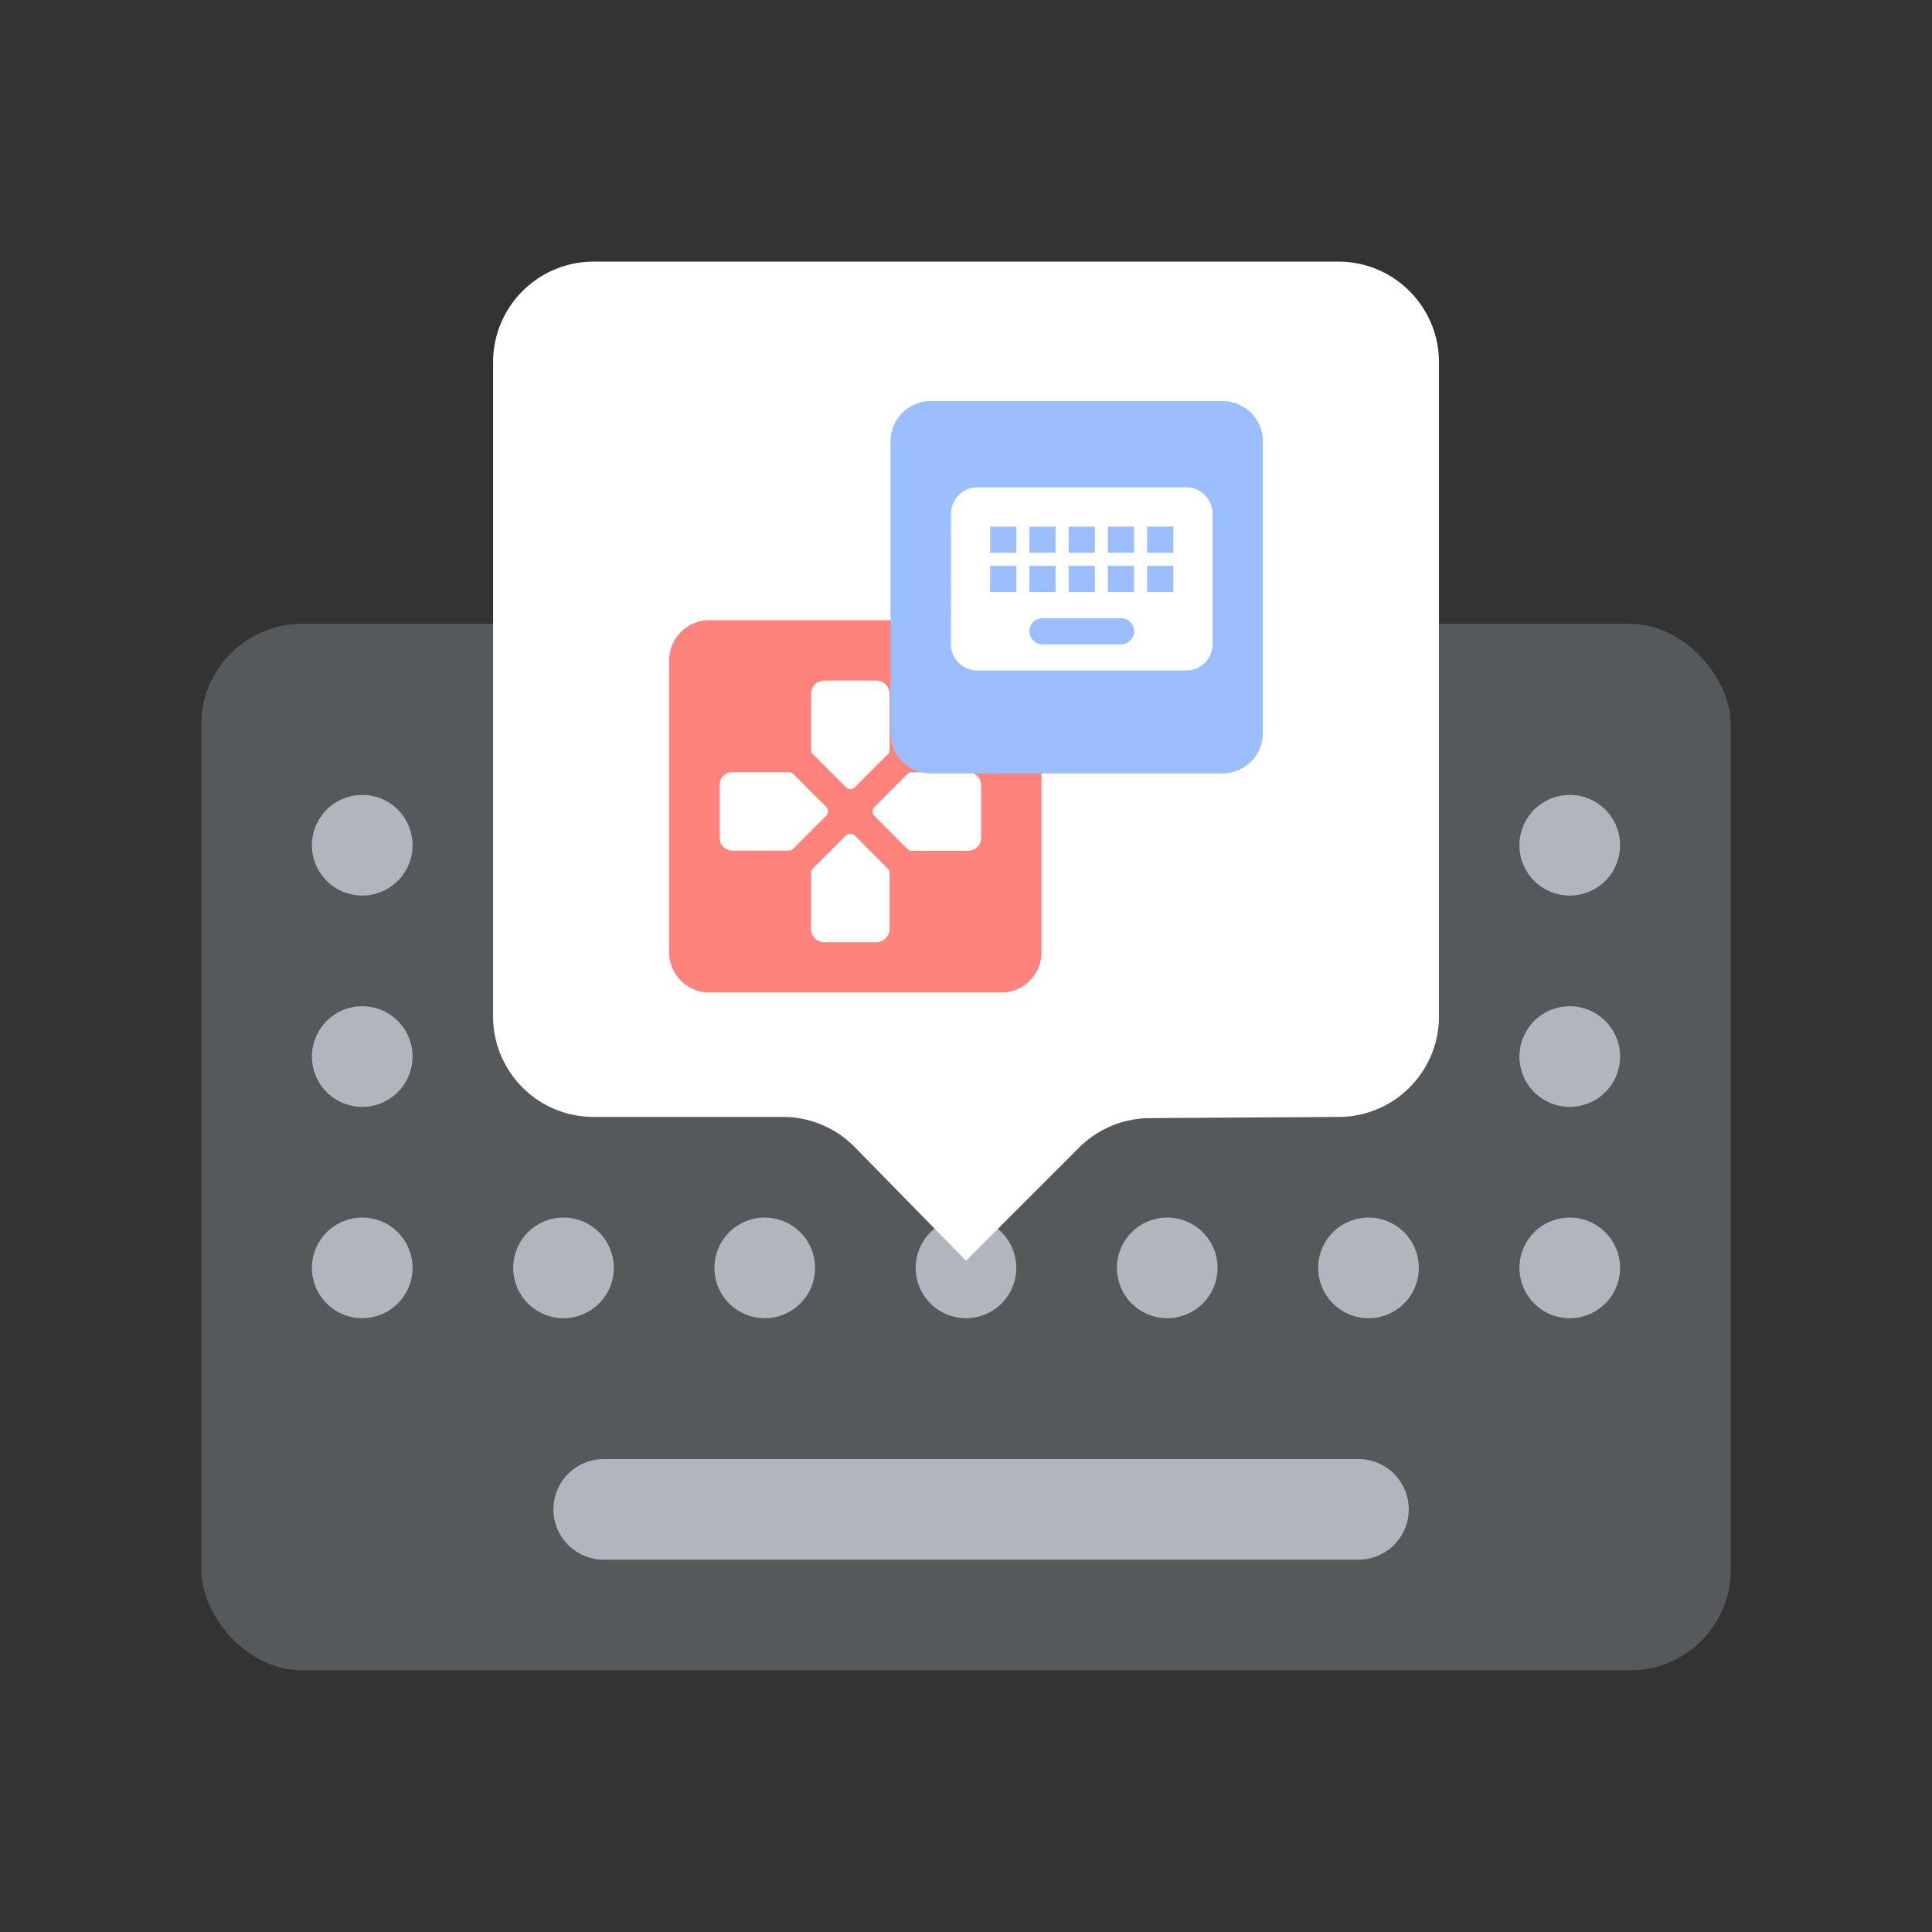 <svg xmlns="http://www.w3.org/2000/svg" xml:space="preserve" width="192" height="192"><rect width="100%" height="100%" fill="#333333" stroke="none"/><g><rect width="152" height="104" x="20" y="62" fill="#56595b" rx="10"/><path fill="#b1b5bd" fill-rule="evenodd" d="M36 79a5 5 0 1 0 0 10 5 5 0 0 0 0-10zm120 42a5 5 0 1 0 .001 10.001A5 5 0 0 0 156 121zm-5-16a5 5 0 1 1 10.001.001A5 5 0 0 1 151 105zm5-26a5 5 0 1 0 0 10 5 5 0 0 0 0-10zm-25 47a5 5 0 1 1 10.001.001A5 5 0 0 1 131 126zm5-26a5 5 0 1 0 .001 10.001A5 5 0 0 0 136 100zm-5-16a5 5 0 1 1 10 0 5 5 0 0 1-10 0zm-15 37a5 5 0 1 0 .001 10.001A5 5 0 0 0 116 121zm-5-16a5 5 0 1 1 10.001.001A5 5 0 0 1 111 105zm5-26a5 5 0 1 0 0 10 5 5 0 0 0 0-10zm-25 47a5 5 0 1 1 10 0 5 5 0 0 1-10 0zm5-26a5 5 0 1 0 0 10 5 5 0 0 0 0-10zm-5-16a5 5 0 1 1 10 0 5 5 0 0 1-10 0zm-15 37a5 5 0 1 0 0 10 5 5 0 0 0 0-10zm-5-16a5 5 0 1 1 10 0 5 5 0 0 1-10 0zm5-26a5 5 0 1 0 0 10 5 5 0 0 0 0-10zm-25 47a5 5 0 1 1 10 0 5 5 0 0 1-10 0zm5-26a5 5 0 1 0 0 10 5 5 0 0 0 0-10zm-5-16a5 5 0 1 1 10 0 5 5 0 0 1-10 0zm-15 37a5 5 0 1 0 0 10 5 5 0 0 0 0-10zm-5-16a5 5 0 1 1 10 0 5 5 0 0 1-10 0zm29 40a5 5 0 0 0 0 10h75a5 5 0 0 0 0-10z" clip-rule="evenodd"/><path fill="#fff" fill-rule="evenodd" d="M133.01 111c5.522 0 9.993-4.477 9.993-10.001V36.001c0-5.52-4.474-10-9.993-10H58.996c-5.522 0-9.993 4.477-9.993 10v64.998c0 5.521 4.474 10.001 9.993 10.001h18.806a10 10 0 0 1 7.142 3l11.059 11.284 11.238-11.238a10 10 0 0 1 7.01-2.928z" clip-rule="evenodd"/></g><path fill="#ff837d" d="M70.5 61.634h29a4 4 0 0 1 4 4v29a4 4 0 0 1-4 4h-29a4 4 0 0 1-4-4v-29a4 4 0 0 1 4-4z"/><path fill="#fff" d="M88.4 74.51v-5.576c0-.715-.585-1.3-1.3-1.3h-5.2c-.715 0-1.3.585-1.3 1.3v5.577a.61.61 0 0 0 .195.455l3.25 3.25c.26.26.663.26.923 0l3.25-3.25a.627.627 0 0 0 .182-.455zm-10.023 2.224H72.8c-.715 0-1.3.585-1.3 1.3v5.2c0 .715.585 1.3 1.3 1.3h5.577a.61.61 0 0 0 .455-.195l3.25-3.25a.644.644 0 0 0 0-.923l-3.25-3.25a.627.627 0 0 0-.455-.182zM80.6 86.757v5.577c0 .715.585 1.3 1.3 1.3h5.2c.715 0 1.3-.585 1.3-1.3v-5.577a.61.61 0 0 0-.195-.455l-3.25-3.25a.644.644 0 0 0-.923 0l-3.25 3.25a.627.627 0 0 0-.182.455zm9.555-9.828-3.25 3.25a.644.644 0 0 0 0 .923l3.25 3.25a.662.662 0 0 0 .455.195h5.59c.715 0 1.3-.585 1.3-1.3v-5.2c0-.715-.585-1.3-1.3-1.3h-5.577a.581.581 0 0 0-.468.182z"/><path fill="#9abeff" d="M121.5 39.859h-29a4 4 0 0 0-4 4v29a4 4 0 0 0 4 4h29a4 4 0 0 0 4-4v-29a4 4 0 0 0-4-4z"/><path fill="#fff" d="M117.9 48.434H97.1a2.597 2.597 0 0 0-2.587 2.6l-.013 13c0 1.43 1.17 2.6 2.6 2.6h20.8c1.43 0 2.6-1.17 2.6-2.6v-13c0-1.43-1.17-2.6-2.6-2.6zm-11.7 3.9h2.6v2.6h-2.6zm0 3.9h2.6v2.6h-2.6zm-3.9-3.9h2.6v2.6h-2.6zm0 3.9h2.6v2.6h-2.6zm-1.3 2.6h-2.6v-2.6h2.6zm0-3.9h-2.6v-2.6h2.6zm10.4 9.1h-7.8c-.715 0-1.3-.585-1.3-1.3s.585-1.3 1.3-1.3h7.8c.715 0 1.3.585 1.3 1.3s-.585 1.3-1.3 1.3zm1.3-5.2h-2.6v-2.6h2.6zm0-3.9h-2.6v-2.6h2.6zm3.9 3.9H114v-2.6h2.6zm0-3.9H114v-2.6h2.6z"/></svg>
